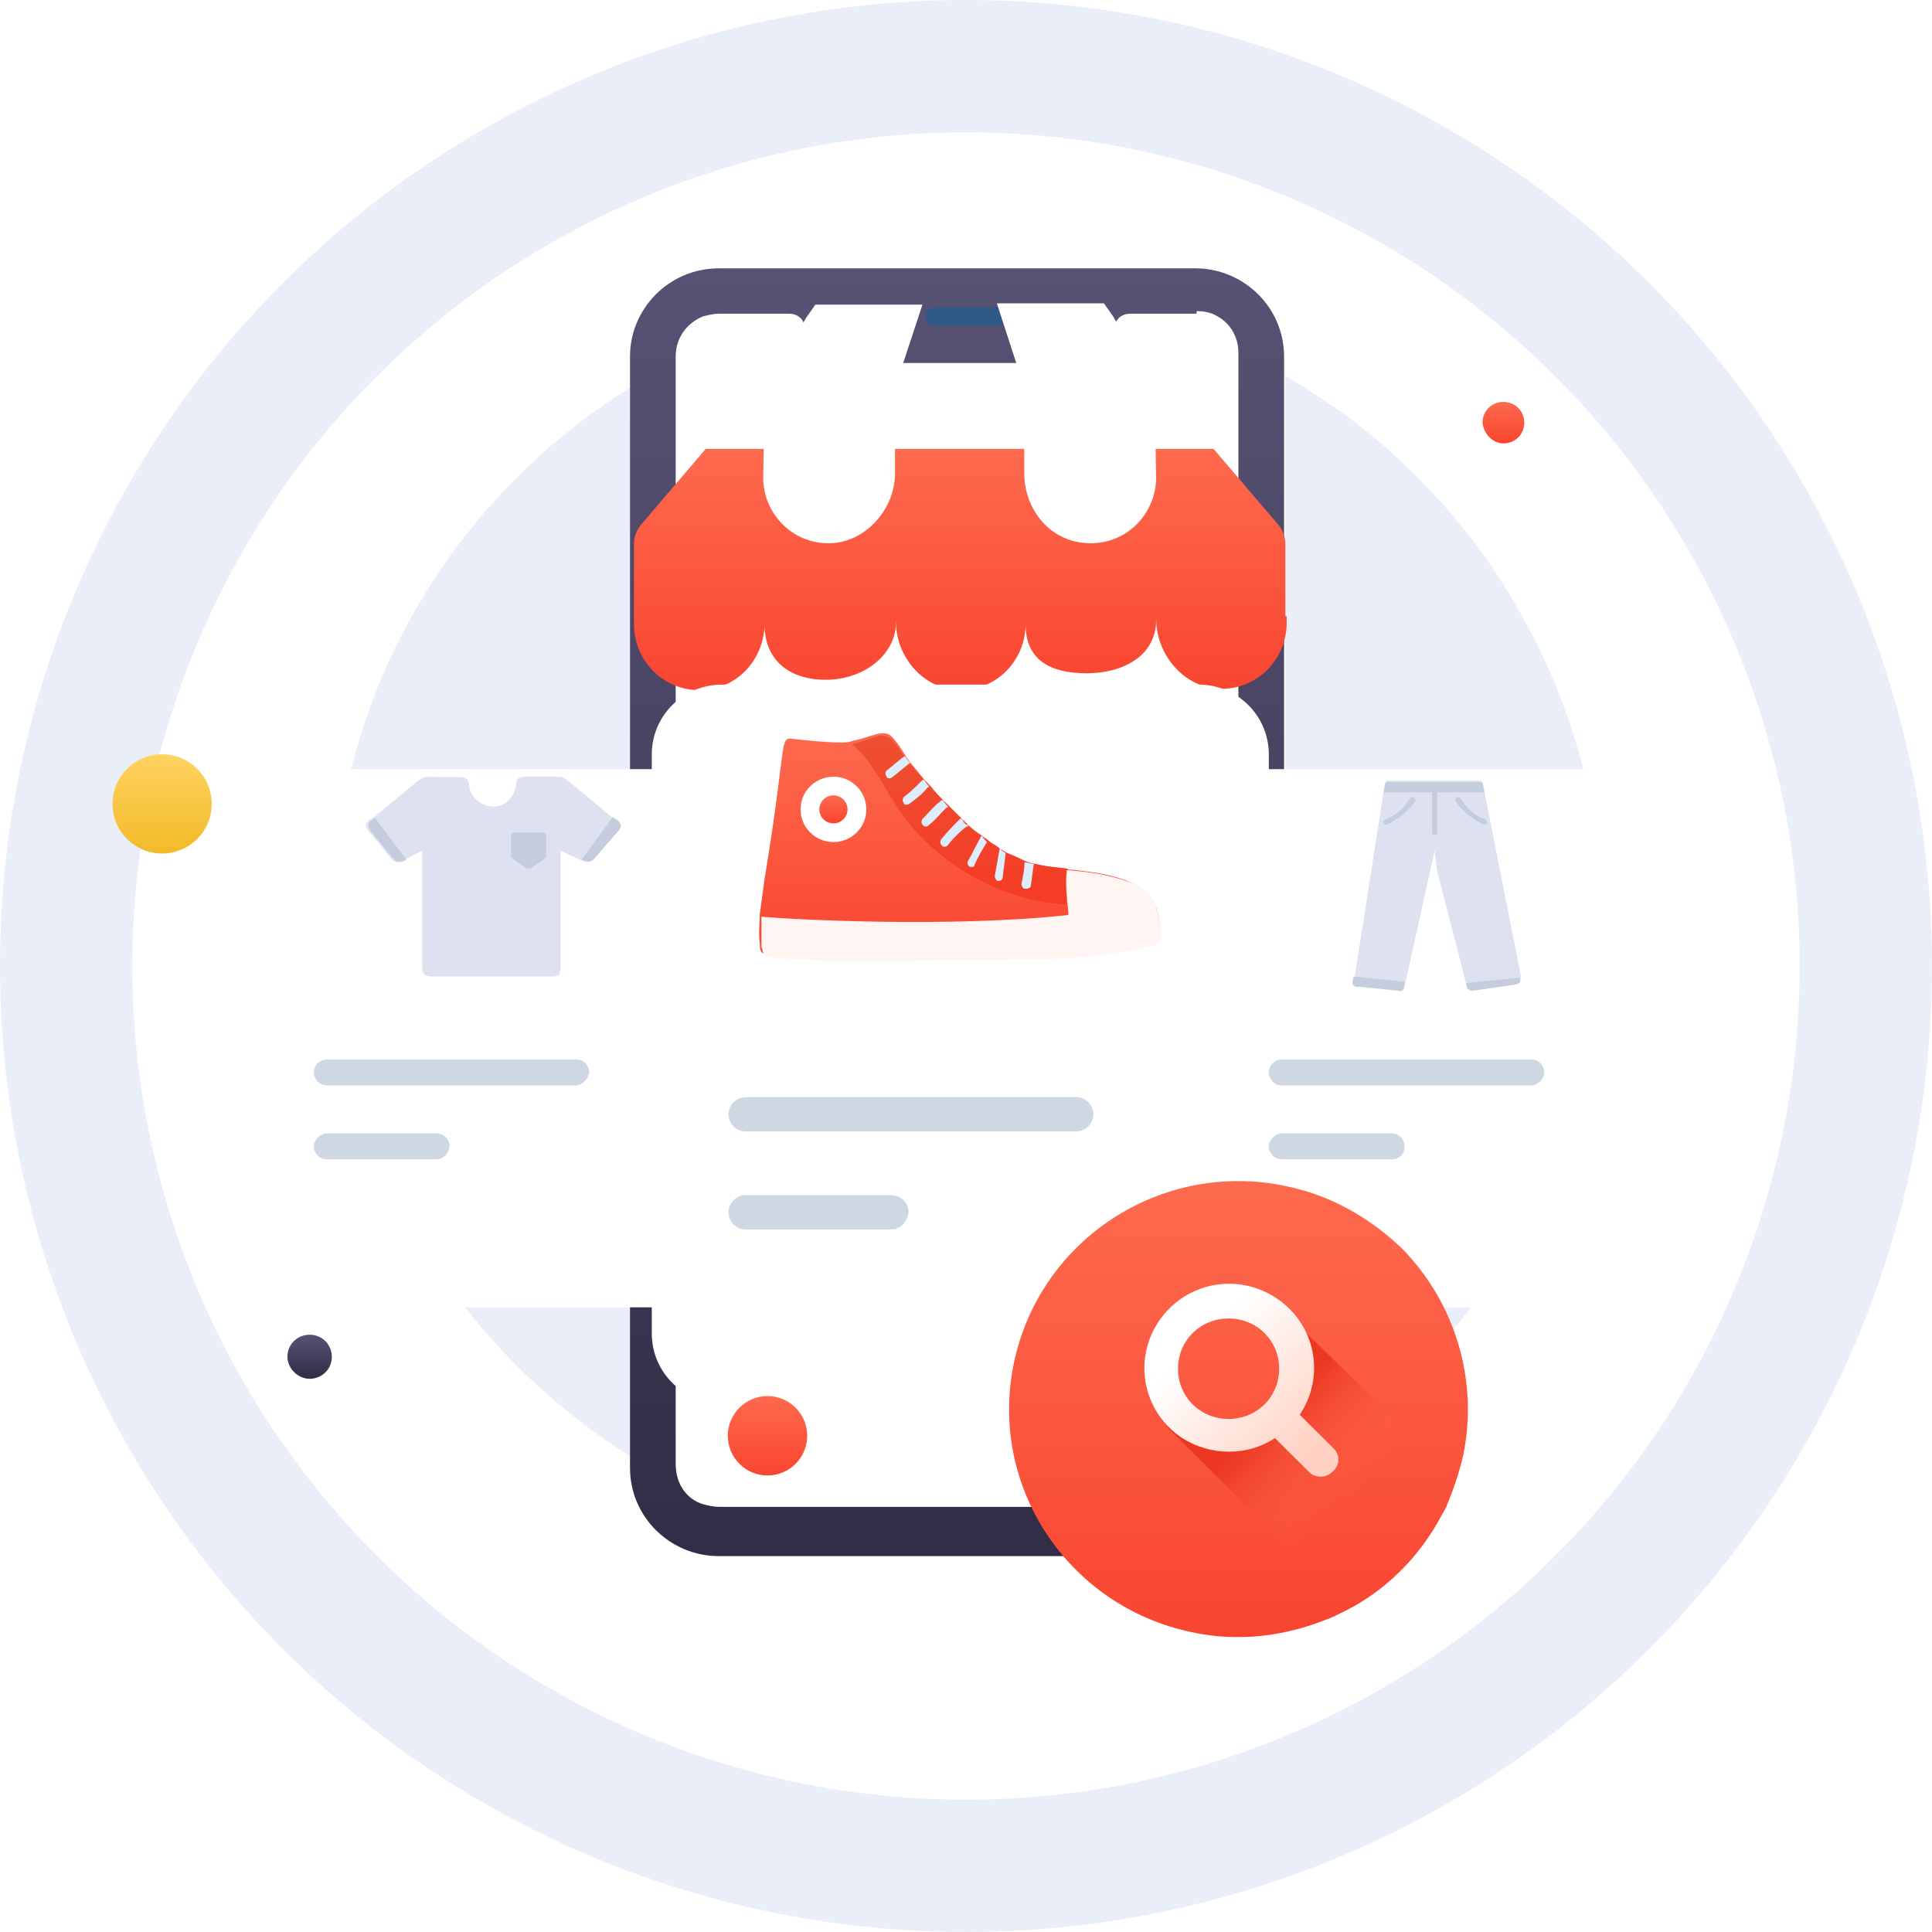 <svg width="292" height="292" viewBox="0 0 292 292" fill="none" xmlns="http://www.w3.org/2000/svg">
<path d="M242.217 139.538C242.217 161.099 234.917 181.091 222.683 197.164C215.975 205.788 207.885 213.432 198.611 219.312C183.615 229.113 165.659 234.797 146.323 234.797C93.245 234.601 50.23 191.872 50.23 139.342C50.23 86.617 93.245 44.084 146.125 44.084C165.462 44.084 183.418 49.768 198.414 59.372C207.687 65.252 215.777 72.896 222.486 81.521C234.917 97.985 242.217 117.978 242.217 139.538Z" fill="#EAEEF9"/>
<path d="M46.797 208.389C48.573 208.389 50.152 207.017 50.152 205.057C50.152 203.293 48.77 201.725 46.797 201.725C45.021 201.725 43.443 203.097 43.443 205.057C43.443 206.821 45.021 208.389 46.797 208.389Z" fill="url(#paint0_linear)"/>
<path d="M227.221 67.016C228.997 67.016 230.379 65.644 230.379 63.88C230.379 62.116 228.997 60.744 227.221 60.744C225.446 60.744 224.064 62.116 224.064 63.88C224.262 65.644 225.643 67.016 227.221 67.016Z" fill="url(#paint1_linear)"/>
<path d="M193.678 221.272C193.678 228.525 187.758 234.601 180.261 234.601H108.635C101.335 234.601 95.218 228.721 95.218 221.272V53.884C95.218 46.632 101.137 40.556 108.635 40.556H180.852C188.153 40.556 194.27 46.436 194.27 53.884V221.468H193.678V221.272Z" fill="white"/>
<path d="M180.655 40.556C187.956 40.556 194.073 46.436 194.073 53.884V221.86C194.073 229.113 188.153 235.189 180.655 235.189H108.635C101.335 235.189 95.218 229.309 95.218 221.86V53.884C95.218 46.632 101.137 40.556 108.635 40.556H180.655Z" fill="url(#paint2_linear)"/>
<path d="M187.167 53.296V221.272C187.167 223.82 185.785 225.78 183.812 226.956C182.826 227.349 181.839 227.741 180.655 227.741H108.635C107.846 227.741 107.057 227.545 106.268 227.349C103.703 226.564 102.124 224.212 102.124 221.272V53.884C102.124 50.944 103.9 48.788 106.268 47.808C107.057 47.612 107.846 47.416 108.635 47.416H119.29C120.672 47.416 121.658 48.396 121.658 49.768C121.658 52.512 124.026 54.864 126.788 54.864H163.292C166.054 54.864 168.422 52.512 168.422 49.768C168.422 48.396 169.408 47.416 170.789 47.416H180.852V47.024C182.036 47.024 183.023 47.22 184.01 47.808C185.785 48.788 187.167 50.748 187.167 53.296Z" fill="white"/>
<path d="M150.861 49.18H141.192C140.206 49.18 139.811 48.2 139.811 47.808C139.811 46.828 140.798 46.436 141.192 46.436H150.861C151.847 46.436 152.242 47.416 152.242 47.808C152.242 48.788 151.847 49.18 150.861 49.18Z" fill="#2D5887"/>
<path d="M135.667 49.18H135.273C134.286 49.18 133.892 48.2 133.892 47.808C133.892 46.828 134.878 46.436 135.273 46.436H135.667C136.654 46.436 137.049 47.416 137.049 47.808C137.049 48.788 136.654 49.18 135.667 49.18Z" fill="#2D5887"/>
<g filter="url(#filter0_d)">
<path d="M100.71 186.588H46.646C42.305 186.588 38.753 183.06 38.753 178.748V113.086C38.753 108.774 42.305 105.246 46.646 105.246H100.71C105.051 105.246 108.602 108.774 108.602 113.086V178.748C108.8 183.06 105.248 186.588 100.71 186.588Z" fill="white"/>
</g>
<path d="M86.898 164.048H49.408C48.224 164.048 47.435 163.068 47.435 162.088C47.435 160.912 48.422 160.128 49.408 160.128H87.095C88.279 160.128 89.068 161.108 89.068 162.088C88.871 163.068 88.082 164.048 86.898 164.048Z" fill="#CED7E2"/>
<path d="M65.983 175.22H49.408C48.224 175.22 47.435 174.24 47.435 173.26C47.435 172.28 48.422 171.3 49.408 171.3H65.983C67.166 171.3 67.956 172.28 67.956 173.26C67.758 174.436 66.969 175.22 65.983 175.22Z" fill="#CED7E2"/>
<path d="M93.014 123.867C92.817 123.671 92.62 123.475 92.422 123.475C90.055 121.515 87.884 119.555 85.516 117.791C85.319 117.595 84.924 117.399 84.53 117.399C82.754 117.399 80.978 117.399 79.202 117.399C78.413 117.399 78.019 117.791 78.019 118.575C77.821 120.339 76.44 121.907 74.664 121.907C72.691 121.907 71.112 120.535 70.915 118.771C70.718 117.007 70.323 117.595 64.799 117.399C64.207 117.399 63.812 117.595 63.22 117.987C60.852 119.947 58.484 121.907 56.314 123.671C56.117 123.671 56.117 123.867 55.919 123.867C55.13 124.455 55.13 124.847 55.722 125.631C56.906 127.003 58.09 128.375 59.076 129.747C59.668 130.335 59.866 130.531 61.05 129.943C61.641 129.747 62.628 129.159 63.812 128.571V146.015C63.812 147.191 64.009 147.583 65.39 147.583C71.31 147.583 77.229 147.583 83.149 147.583C84.53 147.583 84.727 147.387 84.727 146.015V128.571C86.108 129.159 87.095 129.747 87.687 129.943C88.871 130.531 89.068 130.335 89.66 129.747C90.844 128.375 92.028 127.003 93.212 125.631C93.804 125.043 93.804 124.455 93.014 123.867Z" fill="#DDE1F0"/>
<path d="M82.359 129.747L80.386 131.119C80.189 131.315 79.597 131.315 79.4 131.119L77.427 129.747C77.229 129.551 77.229 129.355 77.229 129.355V126.219C77.229 126.023 77.427 125.827 77.624 125.827H82.162C82.359 125.827 82.557 126.023 82.557 126.219V129.355C82.557 129.551 82.359 129.747 82.359 129.747Z" fill="#C5CCDE"/>
<path d="M61.444 129.943C60.26 130.531 60.063 130.335 59.471 129.747C58.287 128.375 57.103 127.003 56.117 125.631C55.525 124.847 55.525 124.455 56.314 123.867C56.511 123.867 56.511 123.671 56.709 123.671L61.444 129.943Z" fill="#C5CCDE"/>
<path d="M93.409 125.631C92.225 127.003 91.041 128.375 89.857 129.747C89.266 130.335 89.068 130.335 87.884 129.943L92.62 123.475C92.817 123.671 93.014 123.867 93.212 123.867C94.001 124.455 94.001 125.043 93.409 125.631Z" fill="#C5CCDE"/>
<g filter="url(#filter1_d)">
<path d="M245.243 186.588H191.179C186.838 186.588 183.286 183.06 183.286 178.748V113.086C183.286 108.774 186.838 105.246 191.179 105.246H245.243C249.584 105.246 253.135 108.774 253.135 113.086V178.748C253.135 183.06 249.584 186.588 245.243 186.588Z" fill="white"/>
</g>
<path d="M231.431 164.048H193.744C192.56 164.048 191.771 163.068 191.771 162.088C191.771 160.912 192.757 160.128 193.744 160.128H231.431C232.615 160.128 233.404 161.108 233.404 162.088C233.404 163.068 232.418 164.048 231.431 164.048Z" fill="#CED7E2"/>
<path d="M210.318 175.22H193.744C192.56 175.22 191.771 174.24 191.771 173.26C191.771 172.28 192.757 171.3 193.744 171.3H210.318C211.502 171.3 212.291 172.28 212.291 173.26C212.291 174.436 211.502 175.22 210.318 175.22Z" fill="#CED7E2"/>
<path d="M229.259 148.759L222.551 149.739C222.156 149.739 221.959 149.543 221.761 149.347L221.564 148.563L217.223 131.707L216.828 128.571L212.488 148.171L212.29 149.151C212.29 149.543 211.896 149.739 211.501 149.543L205.779 148.955H205.187C204.792 148.955 204.595 148.563 204.595 148.171L204.792 147.387L209.133 119.555L209.331 118.379C209.331 118.183 209.528 117.987 209.922 117.987H223.537C223.734 117.987 224.129 118.183 224.129 118.379L224.326 119.359V119.555L229.851 147.387V147.779C229.851 148.367 229.654 148.563 229.259 148.759Z" fill="#DDE1F0"/>
<path d="M224.327 124.651C222.551 123.867 221.17 122.691 219.986 121.123C219.789 120.927 219.986 120.731 220.183 120.535C220.381 120.339 220.578 120.535 220.775 120.731C221.762 122.299 222.946 123.279 224.524 123.867C224.722 124.063 224.919 124.259 224.722 124.455C224.722 124.455 224.524 124.651 224.327 124.651Z" fill="#C5CCDE"/>
<path d="M209.528 124.651C211.304 123.867 212.685 122.691 213.869 121.123C214.067 120.927 213.869 120.731 213.672 120.535C213.475 120.339 213.277 120.535 213.08 120.731C212.093 122.299 210.91 123.279 209.331 123.867C209.134 124.063 208.936 124.259 209.134 124.455C209.134 124.455 209.331 124.651 209.528 124.651Z" fill="#C5CCDE"/>
<path d="M216.829 126.219C216.632 126.219 216.435 126.023 216.435 125.827V119.947C216.435 119.751 216.632 119.555 216.829 119.555C217.027 119.555 217.224 119.751 217.224 119.947V125.827C217.224 126.023 217.027 126.219 216.829 126.219Z" fill="#C5CCDE"/>
<path d="M224.327 119.752H209.134L209.332 118.576C209.332 118.38 209.529 118.184 209.924 118.184H223.538C223.736 118.184 224.13 118.38 224.13 118.576L224.327 119.752Z" fill="#C5CCDE"/>
<path d="M212.291 148.367L212.094 149.347C212.094 149.739 211.699 149.935 211.305 149.739L205.583 149.151H204.991C204.596 149.151 204.399 148.759 204.399 148.367L204.596 147.583L212.291 148.367Z" fill="#C5CCDE"/>
<path d="M229.26 148.759L222.552 149.739C222.157 149.739 221.96 149.543 221.762 149.347L221.565 148.563L229.655 147.779V148.171C229.852 148.367 229.655 148.563 229.26 148.759Z" fill="#C5CCDE"/>
<g filter="url(#filter2_dd)">
<path d="M194.467 71.132C194.467 71.524 194.467 71.72 194.467 72.112C194.467 77.601 190.126 82.109 184.602 82.109C179.077 82.109 174.736 77.013 174.736 71.524V71.72C174.736 77.209 169.606 79.757 164.278 79.757C158.753 79.757 155.004 77.797 155.004 72.308C155.004 77.797 150.663 82.305 145.139 82.305C140.206 82.305 136.062 78.189 135.47 73.093C135.47 72.7 135.47 72.112 135.47 71.72C135.47 77.209 130.34 80.737 124.815 80.737C119.29 80.737 115.542 77.797 115.542 72.308C115.542 72.504 115.542 72.7 115.542 72.896C115.147 78.189 111.003 82.305 105.676 82.305C100.151 82.305 95.81 77.797 95.81 72.308C95.81 71.916 95.81 71.72 95.81 71.328V60.156C95.81 59.176 96.205 58.196 96.797 57.412L106.662 45.848H183.418L193.283 57.412C193.875 58.196 194.27 59.176 194.27 60.156V71.132H194.467Z" fill="url(#paint3_linear)"/>
</g>
<path d="M135.47 58.001C135.273 58.393 135.273 58.981 135.273 59.373V72.898C135.273 72.506 135.273 71.918 135.273 71.526C135.273 77.014 130.735 82.11 125.21 82.11C119.685 82.11 115.344 77.602 115.344 72.114C115.344 72.31 115.344 72.506 115.344 72.702L115.542 60.157C115.542 59.373 115.739 58.785 116.133 58.001L121.856 48.005L123.237 46.045H139.417L135.47 58.001Z" fill="white"/>
<path d="M154.61 58C154.807 58.392 154.807 58.784 154.807 59.372V69.956C154.807 70.152 154.807 72.112 154.807 71.524C154.807 77.013 158.753 82.109 164.87 82.109C170.395 82.109 174.736 77.601 174.736 72.112C174.736 72.308 174.736 72.504 174.736 72.7L174.539 60.156C174.539 59.372 174.341 58.784 173.947 58L168.225 47.808L166.843 45.848H150.664L154.61 58Z" fill="white"/>
<g filter="url(#filter3_d)">
<path d="M181.117 201.096H109.16C103.243 201.096 98.508 196.394 98.508 190.516V103.047C98.508 97.169 103.243 92.467 109.16 92.467H181.117C187.034 92.467 191.768 97.169 191.768 103.047V190.516C191.532 196.394 186.798 201.096 181.117 201.096Z" fill="white"/>
</g>
<path d="M162.654 171H112.711C111.29 171 110.107 169.824 110.107 168.413C110.107 167.003 111.29 165.827 112.711 165.827H162.654C164.074 165.827 165.258 167.003 165.258 168.413C165.258 169.824 164.074 171 162.654 171Z" fill="#CED7E2"/>
<path d="M134.724 185.813H112.711C111.29 185.813 110.107 184.637 110.107 183.227C110.107 181.816 111.29 180.64 112.711 180.64H134.724C136.144 180.64 137.327 181.816 137.327 183.227C137.091 184.637 136.144 185.813 134.724 185.813Z" fill="#CED7E2"/>
<path d="M174.726 137.141C174.489 136.671 174.253 136.201 174.016 135.966C173.069 134.79 171.886 133.614 169.755 132.909C166.915 131.968 164.548 131.733 162.418 131.498C161.944 131.498 161.234 131.498 160.761 131.263C154.37 130.558 149.163 129.617 137.801 115.509C136.617 114.099 136.144 112.688 134.724 111.277C133.54 110.101 131.41 111.512 128.806 111.982C128.333 112.217 127.623 112.217 127.149 112.217C125.019 112.217 122.652 111.982 120.522 111.747C117.445 111.512 119.338 109.866 115.551 132.909C115.314 134.555 115.078 136.436 114.841 138.082C114.841 139.492 114.604 141.138 114.841 142.549C114.841 143.255 114.841 144.195 115.788 144.195C125.493 145.136 131.647 144.665 147.032 144.665C154.843 144.665 162.418 144.665 169.992 143.255L171.886 143.019C173.306 142.784 175.2 142.314 175.2 141.138C175.436 139.963 175.2 138.552 174.726 137.141Z" fill="url(#paint4_linear)"/>
<path d="M162.654 131.5L160.998 136.673C151.056 136.202 140.878 130.089 135.671 122.095C133.777 119.273 132.357 116.216 130.227 113.865C130.227 113.865 129.516 113.16 128.806 112.454C131.41 111.984 133.304 110.338 134.724 111.749C135.671 112.689 136.144 113.63 136.854 114.57C137.091 114.806 137.328 115.276 137.564 115.511L137.801 115.746C138.511 116.687 139.221 117.392 139.931 118.097C140.168 118.332 140.405 118.568 140.641 118.803C141.351 119.743 142.062 120.449 142.772 121.154C143.008 121.389 143.245 121.624 143.482 121.859C144.192 122.565 144.902 123.27 145.612 123.976C145.849 124.211 146.085 124.446 146.322 124.681C147.032 125.386 147.742 125.857 148.452 126.327C148.689 126.562 149.163 126.797 149.399 127.032C149.873 127.503 150.583 127.738 151.056 128.208C151.53 128.443 151.766 128.678 152.24 128.913C153.423 129.384 154.37 129.854 155.317 130.324C155.79 130.559 156.027 130.559 156.5 130.559C158.157 131.029 159.577 131.029 161.234 131.265C161.471 131.5 161.944 131.5 162.654 131.5Z" fill="url(#paint5_linear)"/>
<path d="M175.436 141.609C175.436 142.784 173.542 143.255 172.122 143.49L170.229 143.725C162.654 145.136 154.843 145.136 147.269 145.136C131.883 145.136 125.729 145.606 116.024 144.665C115.314 144.665 115.314 143.725 115.078 143.019C115.078 141.609 115.078 139.963 115.078 138.552C120.522 139.022 143.718 140.198 161.234 138.317C166.205 137.847 170.465 137.141 174.016 135.966C174.253 136.436 174.489 136.671 174.726 137.141C175.199 138.552 175.436 139.963 175.436 141.609Z" fill="#FFF5F2"/>
<path d="M174.726 137.141C171.176 138.317 167.388 139.022 163.601 139.493C162.891 139.493 162.418 139.493 161.944 139.257C161.708 139.022 161.471 138.552 161.471 138.317C161.471 138.082 161.471 137.847 161.471 137.847C161.234 135.73 160.998 133.614 161.234 131.498C163.838 131.733 166.678 131.968 170.229 133.144C172.359 133.849 173.543 134.79 174.489 136.201C174.253 136.201 174.489 136.671 174.726 137.141Z" fill="#FFF5F2"/>
<path d="M137.564 115.274C137.564 115.509 137.564 115.509 137.564 115.274L134.961 117.39C134.961 117.39 134.724 117.625 134.487 117.625C134.25 117.625 134.014 117.625 134.014 117.39C133.777 117.155 133.777 116.685 134.014 116.45L136.617 114.334C136.617 114.334 136.617 114.334 136.854 114.334C137.091 114.804 137.328 115.039 137.564 115.274Z" fill="#DFECFD"/>
<path d="M140.405 118.801C140.405 118.801 140.405 119.036 140.168 119.036C139.458 119.977 138.511 120.682 137.565 121.388C137.565 121.388 137.328 121.623 137.091 121.623C136.854 121.623 136.618 121.623 136.618 121.388C136.381 121.152 136.381 120.682 136.618 120.447C137.565 119.742 138.275 119.036 139.221 118.096C139.458 117.861 139.458 117.861 139.695 117.861C139.932 118.331 140.168 118.566 140.405 118.801Z" fill="#DFECFD"/>
<path d="M143.245 121.858C143.245 122.093 143.245 122.093 143.008 122.093C142.061 123.033 141.351 123.974 140.404 124.679C140.168 124.914 140.168 124.914 139.931 124.914C139.694 124.914 139.694 124.914 139.458 124.679C139.221 124.444 139.221 123.974 139.458 123.739C140.404 122.798 141.114 121.858 142.061 121.152C142.061 121.152 142.298 120.917 142.535 120.917C142.771 121.388 143.008 121.623 143.245 121.858Z" fill="#DFECFD"/>
<path d="M146.322 124.679C146.322 124.914 146.322 124.914 146.085 124.914C145.139 125.62 144.192 126.56 143.245 127.736C143.008 127.971 143.008 127.971 142.772 127.971C142.535 127.971 142.535 127.971 142.298 127.736C142.061 127.501 142.061 127.031 142.298 126.796C143.245 125.62 144.192 124.679 145.139 123.739H145.375C145.612 124.209 145.849 124.679 146.322 124.679Z" fill="#DFECFD"/>
<path d="M149.163 127.266C148.452 128.441 147.742 129.617 147.269 130.793C147.269 131.028 147.032 131.028 146.796 131.028H146.559C146.322 130.793 146.085 130.558 146.322 130.087C147.032 128.912 147.506 127.736 148.216 126.56C148.216 126.56 148.216 126.325 148.452 126.325C148.689 126.796 148.926 127.031 149.163 127.266Z" fill="#DFECFD"/>
<path d="M152.003 128.912L151.53 132.674C151.53 132.909 151.293 133.144 150.82 133.144C150.583 133.144 150.346 132.674 150.346 132.439L151.056 128.441C151.056 128.441 151.056 128.206 151.293 128.206C151.293 128.441 151.53 128.677 152.003 128.912Z" fill="#DFECFD"/>
<path d="M156.263 130.558C156.027 131.733 156.027 132.674 155.79 133.849C155.79 134.085 155.553 134.32 155.08 134.32C155.08 134.32 155.08 134.32 154.843 134.32C154.607 134.32 154.37 133.849 154.37 133.614C154.607 132.439 154.843 131.498 154.843 130.322C155.317 130.322 155.79 130.558 156.263 130.558Z" fill="#DFECFD"/>
<path d="M125.966 127.266C128.711 127.266 130.937 125.055 130.937 122.328C130.937 119.601 128.711 117.39 125.966 117.39C123.221 117.39 120.995 119.601 120.995 122.328C120.995 125.055 123.221 127.266 125.966 127.266Z" fill="white"/>
<path d="M125.966 124.444C127.143 124.444 128.096 123.497 128.096 122.328C128.096 121.159 127.143 120.212 125.966 120.212C124.789 120.212 123.836 121.159 123.836 122.328C123.836 123.497 124.789 124.444 125.966 124.444Z" fill="url(#paint6_linear)"/>
<g filter="url(#filter4_d)">
<path d="M221.133 215.02C220.541 217.568 219.751 219.92 218.765 222.272C218.568 222.86 218.37 223.252 217.975 223.84C214.621 230.308 209.294 235.601 202.782 238.737C201.993 239.129 201.204 239.521 200.612 239.717C194.298 242.265 187.194 243.245 180.091 241.677C161.346 237.757 149.31 219.528 153.257 200.907C157.203 182.287 175.553 170.33 194.298 174.25C201.006 175.622 206.926 178.955 211.859 183.659C219.949 191.891 223.5 203.652 221.133 215.02Z" fill="url(#paint7_linear)"/>
</g>
<path d="M218.737 222.252C218.54 222.84 218.342 223.232 217.948 223.82C214.593 230.289 209.266 235.581 202.755 238.717C201.965 239.109 201.176 239.501 200.584 239.697L176.314 215.588L182.234 215.784L188.548 215.98L193.086 212.844C193.086 212.844 196.638 206.768 196.441 206.376C196.243 205.984 192.297 199.908 192.297 199.908L196.638 200.692L218.737 222.252Z" fill="url(#paint8_linear)"/>
<path d="M201.571 218.92L196.441 213.824C200.387 207.944 198.808 200.104 192.889 196.184C186.969 192.264 179.077 193.832 175.131 199.712C171.184 205.592 172.763 213.432 178.682 217.352C183.023 220.096 188.548 220.096 192.692 217.352L197.822 222.448C198.808 223.428 200.387 223.428 201.373 222.448C202.557 221.468 202.557 219.9 201.571 218.92ZM180.261 212.256C177.301 209.316 177.301 204.416 180.261 201.476C183.22 198.536 188.153 198.536 191.113 201.476C194.073 204.416 194.073 209.316 191.113 212.256C188.153 215.196 183.22 215.196 180.261 212.256Z" fill="url(#paint9_linear)"/>
<circle cx="146" cy="146" r="136" stroke="#EAEEF9" stroke-width="20"/>
<circle cx="24.5" cy="121.5" r="7.5" fill="url(#paint10_linear)"/>
<ellipse cx="207.5" cy="42" rx="3.5" ry="4" fill="white"/>
<circle cx="116" cy="217" r="6" fill="url(#paint11_linear)"/>
<defs>
<filter id="filter0_d" x="16.753" y="94.246" width="113.857" height="125.342" filterUnits="userSpaceOnUse" color-interpolation-filters="sRGB">
<feFlood flood-opacity="0" result="BackgroundImageFix"/>
<feColorMatrix in="SourceAlpha" type="matrix" values="0 0 0 0 0 0 0 0 0 0 0 0 0 0 0 0 0 0 127 0"/>
<feOffset dy="11"/>
<feGaussianBlur stdDeviation="11"/>
<feColorMatrix type="matrix" values="0 0 0 0 0.398 0 0 0 0 0.477 0 0 0 0 0.575 0 0 0 0.18 0"/>
<feBlend mode="normal" in2="BackgroundImageFix" result="effect1_dropShadow"/>
<feBlend mode="normal" in="SourceGraphic" in2="effect1_dropShadow" result="shape"/>
</filter>
<filter id="filter1_d" x="161.286" y="94.246" width="113.849" height="125.342" filterUnits="userSpaceOnUse" color-interpolation-filters="sRGB">
<feFlood flood-opacity="0" result="BackgroundImageFix"/>
<feColorMatrix in="SourceAlpha" type="matrix" values="0 0 0 0 0 0 0 0 0 0 0 0 0 0 0 0 0 0 127 0"/>
<feOffset dy="11"/>
<feGaussianBlur stdDeviation="11"/>
<feColorMatrix type="matrix" values="0 0 0 0 0.398 0 0 0 0 0.477 0 0 0 0 0.575 0 0 0 0.18 0"/>
<feBlend mode="normal" in2="BackgroundImageFix" result="effect1_dropShadow"/>
<feBlend mode="normal" in="SourceGraphic" in2="effect1_dropShadow" result="shape"/>
</filter>
<filter id="filter2_dd" x="73.81" y="34.848" width="142.657" height="80.457" filterUnits="userSpaceOnUse" color-interpolation-filters="sRGB">
<feFlood flood-opacity="0" result="BackgroundImageFix"/>
<feColorMatrix in="SourceAlpha" type="matrix" values="0 0 0 0 0 0 0 0 0 0 0 0 0 0 0 0 0 0 127 0"/>
<feOffset dy="11"/>
<feGaussianBlur stdDeviation="11"/>
<feColorMatrix type="matrix" values="0 0 0 0 0.398 0 0 0 0 0.477 0 0 0 0 0.575 0 0 0 0.18 0"/>
<feBlend mode="normal" in2="BackgroundImageFix" result="effect1_dropShadow"/>
<feColorMatrix in="SourceAlpha" type="matrix" values="0 0 0 0 0 0 0 0 0 0 0 0 0 0 0 0 0 0 127 0"/>
<feOffset dy="11"/>
<feGaussianBlur stdDeviation="11"/>
<feColorMatrix type="matrix" values="0 0 0 0 0.398 0 0 0 0 0.477 0 0 0 0 0.575 0 0 0 0.18 0"/>
<feBlend mode="normal" in2="effect1_dropShadow" result="effect2_dropShadow"/>
<feBlend mode="normal" in="SourceGraphic" in2="effect2_dropShadow" result="shape"/>
</filter>
<filter id="filter3_d" x="76.508" y="81.467" width="137.26" height="152.63" filterUnits="userSpaceOnUse" color-interpolation-filters="sRGB">
<feFlood flood-opacity="0" result="BackgroundImageFix"/>
<feColorMatrix in="SourceAlpha" type="matrix" values="0 0 0 0 0 0 0 0 0 0 0 0 0 0 0 0 0 0 127 0"/>
<feOffset dy="11"/>
<feGaussianBlur stdDeviation="11"/>
<feColorMatrix type="matrix" values="0 0 0 0 0.398 0 0 0 0 0.477 0 0 0 0 0.575 0 0 0 0.18 0"/>
<feBlend mode="normal" in2="BackgroundImageFix" result="effect1_dropShadow"/>
<feBlend mode="normal" in="SourceGraphic" in2="effect1_dropShadow" result="shape"/>
</filter>
<filter id="filter4_d" x="144.507" y="170.506" width="85.347" height="84.926" filterUnits="userSpaceOnUse" color-interpolation-filters="sRGB">
<feFlood flood-opacity="0" result="BackgroundImageFix"/>
<feColorMatrix in="SourceAlpha" type="matrix" values="0 0 0 0 0 0 0 0 0 0 0 0 0 0 0 0 0 0 127 0"/>
<feOffset dy="5"/>
<feGaussianBlur stdDeviation="4"/>
<feColorMatrix type="matrix" values="0 0 0 0 1 0 0 0 0 0.379 0 0 0 0 0.113 0 0 0 0.22 0"/>
<feBlend mode="normal" in2="BackgroundImageFix" result="effect1_dropShadow"/>
<feBlend mode="normal" in="SourceGraphic" in2="effect1_dropShadow" result="shape"/>
</filter>
<linearGradient id="paint0_linear" x1="46.797" y1="201.725" x2="46.797" y2="208.389" gradientUnits="userSpaceOnUse">
<stop stop-color="#575274"/>
<stop offset="1" stop-color="#312D46"/>
</linearGradient>
<linearGradient id="paint1_linear" x1="227.221" y1="60.744" x2="227.221" y2="67.016" gradientUnits="userSpaceOnUse">
<stop stop-color="#FD6A4E"/>
<stop offset="1" stop-color="#F94530"/>
</linearGradient>
<linearGradient id="paint2_linear" x1="144.645" y1="40.556" x2="144.645" y2="235.189" gradientUnits="userSpaceOnUse">
<stop stop-color="#575274"/>
<stop offset="1" stop-color="#312D46"/>
</linearGradient>
<linearGradient id="paint3_linear" x1="145.139" y1="45.848" x2="145.139" y2="82.305" gradientUnits="userSpaceOnUse">
<stop stop-color="#FD6A4E"/>
<stop offset="1" stop-color="#F94530"/>
</linearGradient>
<linearGradient id="paint4_linear" x1="145.014" y1="110.82" x2="145.014" y2="144.783" gradientUnits="userSpaceOnUse">
<stop stop-color="#FD6A4E"/>
<stop offset="1" stop-color="#F94530"/>
</linearGradient>
<linearGradient id="paint5_linear" x1="145.73" y1="111.189" x2="145.73" y2="136.673" gradientUnits="userSpaceOnUse">
<stop stop-color="#EF4F31"/>
<stop offset="1" stop-color="#F53B25"/>
</linearGradient>
<linearGradient id="paint6_linear" x1="125.966" y1="120.212" x2="125.966" y2="124.444" gradientUnits="userSpaceOnUse">
<stop stop-color="#FD6A4E"/>
<stop offset="1" stop-color="#F94530"/>
</linearGradient>
<linearGradient id="paint7_linear" x1="187.181" y1="173.506" x2="187.181" y2="242.432" gradientUnits="userSpaceOnUse">
<stop stop-color="#FD6A4E"/>
<stop offset="1" stop-color="#F94530"/>
</linearGradient>
<linearGradient id="paint8_linear" x1="192.361" y1="213.854" x2="204.359" y2="225.932" gradientUnits="userSpaceOnUse">
<stop stop-color="#EC3823"/>
<stop offset="1" stop-color="#FD6A4E" stop-opacity="0"/>
</linearGradient>
<linearGradient id="paint9_linear" x1="198.403" y1="219.487" x2="181.439" y2="202.409" gradientUnits="userSpaceOnUse">
<stop offset="0.011" stop-color="#FFD1C2"/>
<stop offset="1" stop-color="white"/>
</linearGradient>
<linearGradient id="paint10_linear" x1="24.5" y1="114" x2="24.5" y2="129" gradientUnits="userSpaceOnUse">
<stop stop-color="#FFD361"/>
<stop offset="1" stop-color="#F2BA29"/>
</linearGradient>
<linearGradient id="paint11_linear" x1="116" y1="211" x2="116" y2="223" gradientUnits="userSpaceOnUse">
<stop stop-color="#FD6A4E"/>
<stop offset="1" stop-color="#F94530"/>
</linearGradient>
</defs>
</svg>
